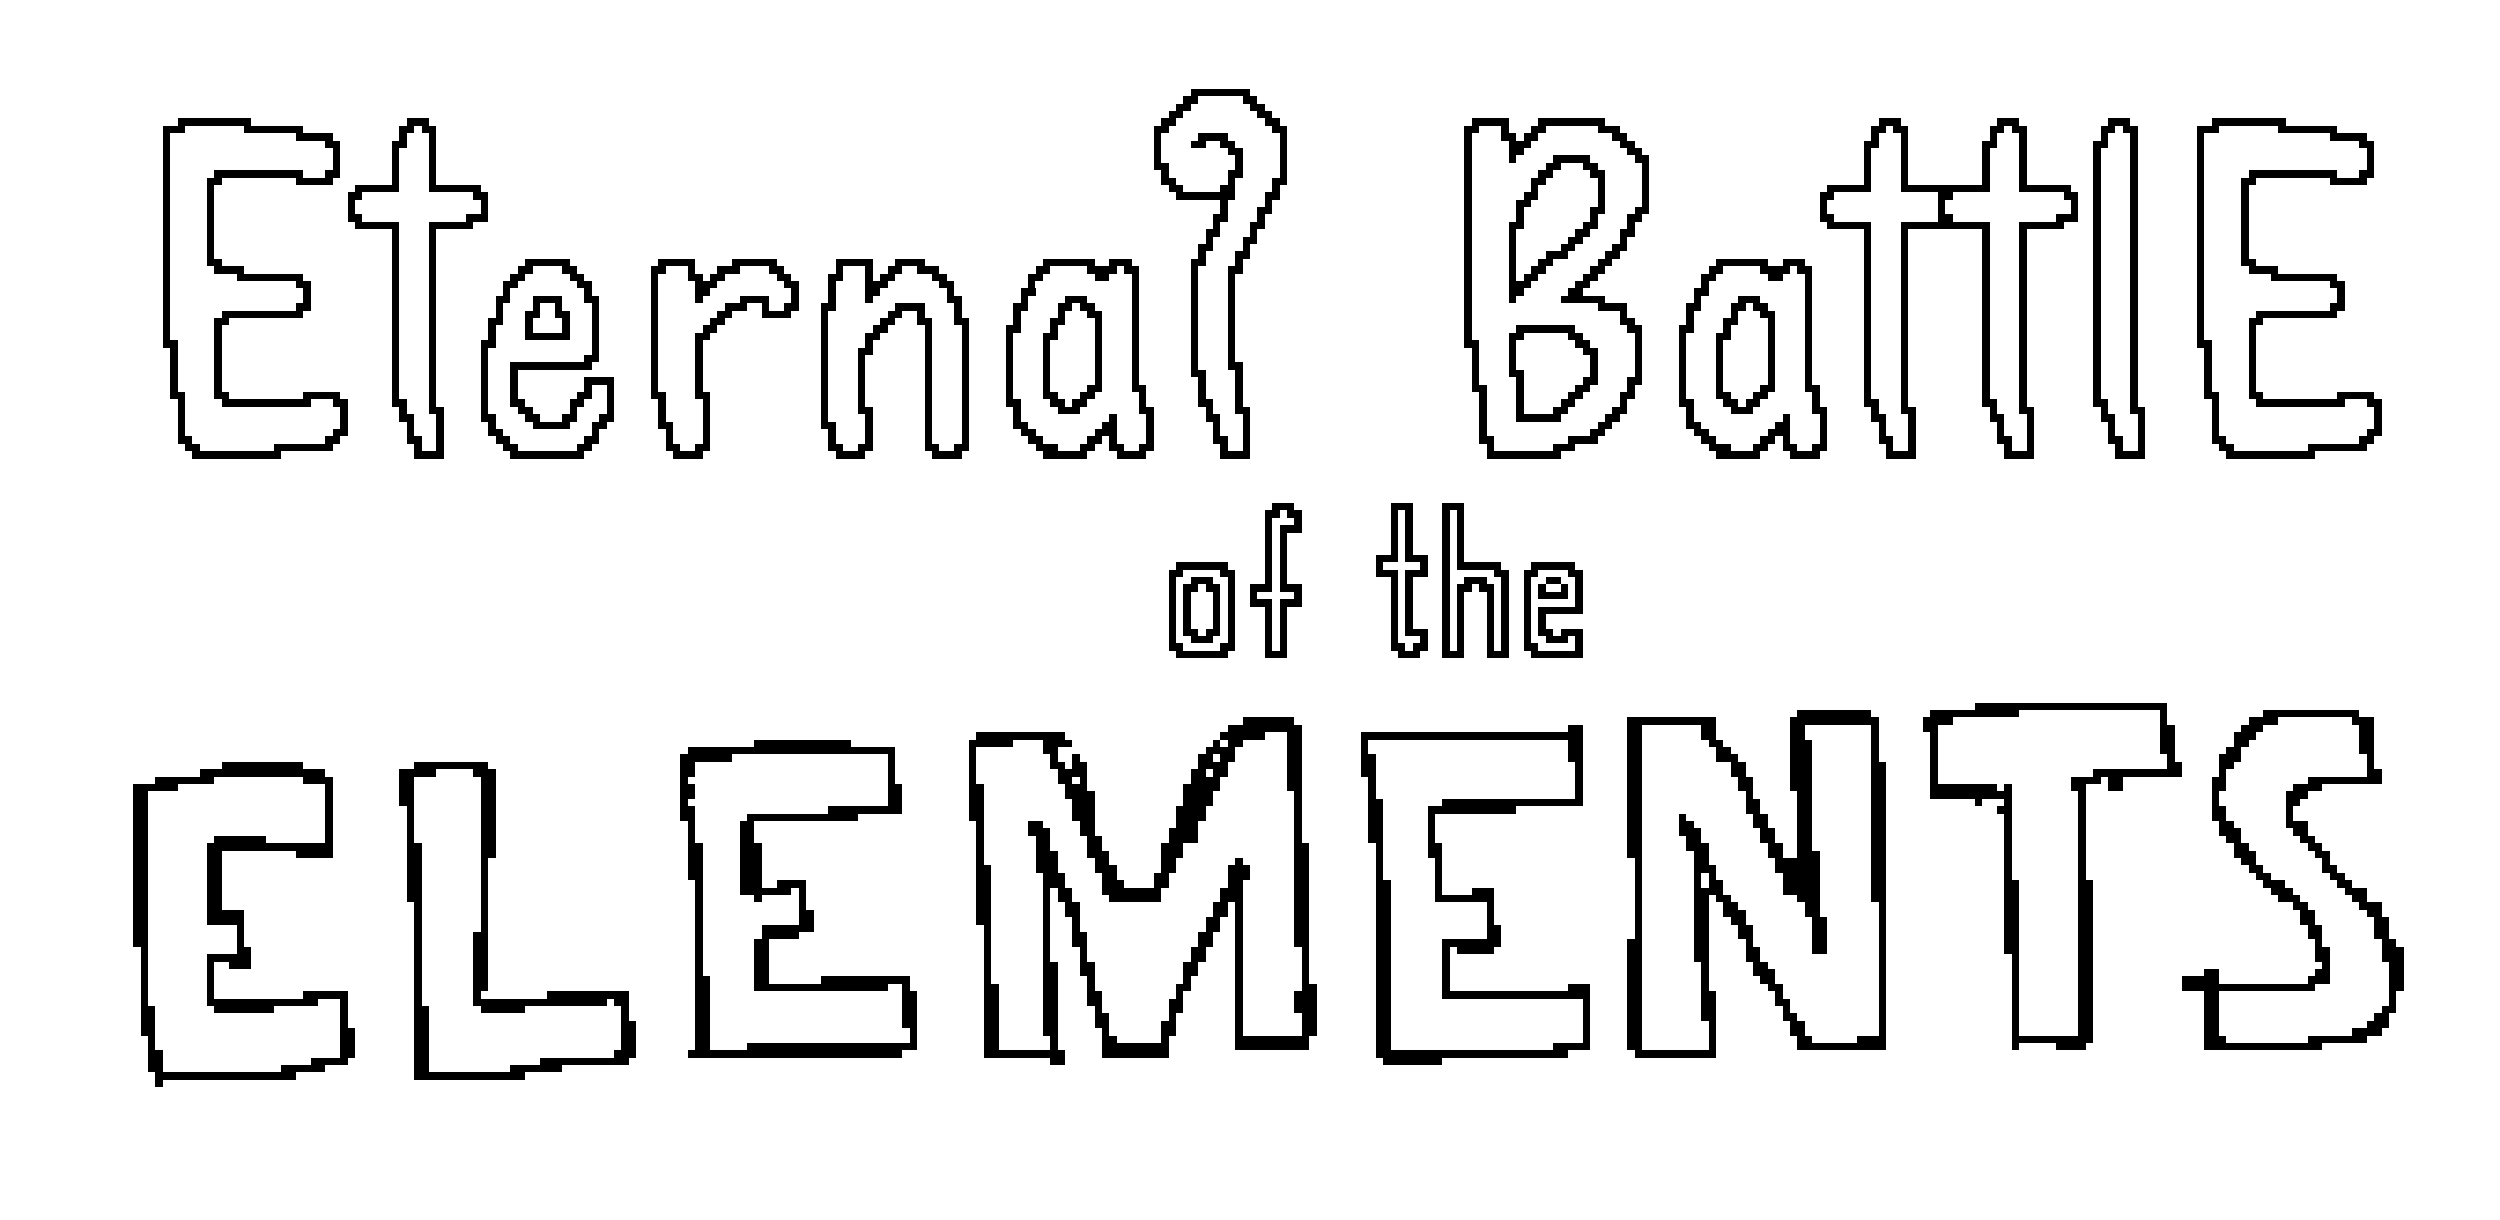 <svg xmlns="http://www.w3.org/2000/svg" viewBox="0 -0.5 338 165" shape-rendering="crispEdges">
<path stroke="#000000" d="M161 12h8M160 13h2M168 13h2M159 14h2M169 14h2M158 15h2M170 15h2M24 16h10M55 16h3M157 16h2M171 16h2M199 16h5M208 16h9M254 16h3M270 16h3M285 16h3M299 16h10M22 17h3M33 17h8M54 17h2M57 17h2M156 17h2M172 17h2M198 17h2M203 17h1M207 17h2M216 17h3M253 17h2M256 17h2M269 17h2M272 17h2M284 17h2M287 17h2M297 17h3M308 17h8M22 18h1M40 18h5M54 18h1M58 18h1M156 18h1M162 18h4M173 18h1M198 18h1M203 18h2M206 18h2M218 18h2M253 18h1M257 18h1M269 18h1M273 18h1M284 18h1M288 18h1M297 18h1M315 18h5M22 19h1M44 19h2M53 19h2M58 19h1M156 19h1M161 19h2M165 19h2M173 19h1M198 19h1M204 19h3M219 19h2M252 19h2M257 19h1M268 19h2M273 19h1M283 19h2M288 19h1M297 19h1M319 19h2M22 20h1M45 20h1M53 20h1M58 20h1M156 20h1M166 20h2M173 20h1M198 20h1M204 20h2M220 20h2M252 20h1M257 20h1M268 20h1M273 20h1M283 20h1M288 20h1M297 20h1M320 20h1M22 21h1M45 21h1M53 21h1M58 21h1M156 21h1M167 21h1M173 21h1M198 21h1M204 21h1M210 21h5M221 21h2M252 21h1M257 21h1M268 21h1M273 21h1M283 21h1M288 21h1M297 21h1M320 21h1M22 22h1M45 22h1M53 22h1M58 22h1M156 22h2M167 22h1M173 22h1M198 22h1M209 22h2M214 22h2M222 22h1M252 22h1M257 22h1M268 22h1M273 22h1M283 22h1M288 22h1M297 22h1M320 22h1M22 23h1M29 23h12M44 23h2M53 23h1M58 23h1M157 23h1M166 23h2M173 23h1M198 23h1M208 23h2M215 23h2M222 23h1M252 23h1M257 23h1M268 23h1M273 23h1M283 23h1M288 23h1M297 23h1M304 23h12M319 23h2M22 24h1M28 24h2M40 24h5M53 24h1M58 24h1M157 24h2M166 24h1M172 24h2M198 24h1M207 24h2M216 24h1M222 24h1M252 24h1M257 24h1M268 24h1M273 24h1M283 24h1M288 24h1M297 24h1M303 24h2M315 24h5M22 25h1M28 25h1M48 25h6M58 25h7M158 25h2M165 25h2M172 25h1M198 25h1M207 25h1M216 25h1M222 25h1M247 25h6M257 25h12M273 25h7M283 25h1M288 25h1M297 25h1M303 25h1M22 26h1M28 26h1M47 26h2M64 26h2M159 26h8M171 26h2M198 26h1M206 26h2M216 26h1M222 26h1M246 26h2M262 26h2M279 26h2M283 26h1M288 26h1M297 26h1M303 26h1M22 27h1M28 27h1M47 27h1M65 27h1M165 27h1M171 27h1M198 27h1M205 27h2M216 27h1M222 27h1M246 27h1M262 27h1M280 27h1M283 27h1M288 27h1M297 27h1M303 27h1M22 28h1M28 28h1M47 28h1M65 28h1M165 28h1M170 28h2M198 28h1M205 28h1M215 28h2M221 28h2M246 28h1M262 28h1M280 28h1M283 28h1M288 28h1M297 28h1M303 28h1M22 29h1M28 29h1M47 29h2M63 29h3M164 29h2M170 29h1M198 29h1M205 29h1M215 29h1M220 29h2M246 29h2M262 29h2M278 29h3M283 29h1M288 29h1M297 29h1M303 29h1M22 30h1M28 30h1M48 30h6M58 30h6M164 30h1M169 30h2M198 30h1M204 30h2M214 30h2M220 30h1M247 30h6M257 30h12M273 30h6M283 30h1M288 30h1M297 30h1M303 30h1M22 31h1M28 31h1M53 31h1M58 31h1M163 31h2M169 31h1M198 31h1M204 31h1M213 31h2M219 31h2M252 31h1M257 31h1M268 31h1M273 31h1M283 31h1M288 31h1M297 31h1M303 31h1M22 32h1M28 32h1M53 32h1M58 32h1M163 32h1M168 32h2M198 32h1M204 32h1M212 32h2M219 32h1M252 32h1M257 32h1M268 32h1M273 32h1M283 32h1M288 32h1M297 32h1M303 32h1M22 33h1M28 33h1M53 33h1M58 33h1M162 33h2M168 33h1M198 33h1M204 33h1M211 33h2M218 33h2M252 33h1M257 33h1M268 33h1M273 33h1M283 33h1M288 33h1M297 33h1M303 33h1M22 34h1M28 34h1M53 34h1M58 34h1M162 34h1M167 34h2M198 34h1M204 34h1M209 34h3M217 34h2M252 34h1M257 34h1M268 34h1M273 34h1M283 34h1M288 34h1M297 34h1M303 34h1M22 35h1M28 35h2M53 35h1M58 35h1M71 35h6M89 35h5M99 35h6M113 35h5M121 35h4M141 35h7M150 35h3M161 35h2M167 35h1M198 35h1M204 35h1M208 35h2M216 35h2M232 35h7M241 35h3M252 35h1M257 35h1M268 35h1M273 35h1M283 35h1M288 35h1M297 35h1M303 35h2M22 36h1M29 36h4M53 36h1M58 36h1M70 36h2M76 36h2M88 36h2M93 36h1M97 36h3M104 36h2M113 36h1M117 36h1M120 36h2M124 36h3M140 36h2M147 36h4M152 36h2M161 36h1M166 36h2M198 36h1M204 36h1M207 36h2M215 36h2M231 36h2M238 36h4M243 36h2M252 36h1M257 36h1M268 36h1M273 36h1M283 36h1M288 36h1M297 36h1M304 36h4M22 37h1M32 37h9M53 37h1M58 37h1M69 37h2M77 37h2M88 37h1M93 37h2M96 37h2M105 37h2M112 37h2M117 37h1M119 37h2M126 37h2M139 37h2M148 37h2M153 37h1M161 37h1M166 37h1M198 37h1M204 37h1M206 37h2M214 37h2M230 37h2M239 37h2M244 37h1M252 37h1M257 37h1M268 37h1M273 37h1M283 37h1M288 37h1M297 37h1M307 37h9M22 38h1M40 38h2M53 38h1M58 38h1M68 38h2M78 38h2M88 38h1M94 38h3M106 38h2M112 38h1M117 38h3M127 38h2M139 38h1M153 38h1M161 38h1M166 38h1M198 38h1M204 38h3M213 38h2M230 38h1M244 38h1M252 38h1M257 38h1M268 38h1M273 38h1M283 38h1M288 38h1M297 38h1M315 38h2M22 39h1M41 39h1M53 39h1M58 39h1M68 39h1M79 39h1M88 39h1M94 39h2M107 39h1M112 39h1M117 39h2M128 39h1M138 39h2M153 39h1M161 39h1M166 39h1M198 39h1M204 39h2M212 39h2M229 39h2M244 39h1M252 39h1M257 39h1M268 39h1M273 39h1M283 39h1M288 39h1M297 39h1M316 39h1M22 40h1M41 40h1M53 40h1M58 40h1M67 40h2M72 40h4M79 40h2M88 40h1M94 40h1M100 40h4M107 40h1M112 40h1M117 40h1M128 40h2M138 40h1M144 40h3M153 40h1M161 40h1M166 40h1M198 40h1M204 40h1M211 40h6M229 40h1M235 40h3M244 40h1M252 40h1M257 40h1M268 40h1M273 40h1M283 40h1M288 40h1M297 40h1M316 40h1M22 41h1M40 41h2M53 41h1M58 41h1M67 41h1M72 41h1M75 41h1M80 41h1M88 41h1M98 41h3M103 41h1M106 41h2M111 41h2M121 41h4M129 41h1M137 41h2M143 41h2M146 41h2M153 41h1M161 41h1M166 41h1M198 41h1M216 41h4M228 41h2M234 41h2M237 41h2M244 41h1M252 41h1M257 41h1M268 41h1M273 41h1M283 41h1M288 41h1M297 41h1M315 41h2M22 42h1M30 42h11M53 42h1M58 42h1M67 42h1M71 42h2M75 42h2M80 42h1M88 42h1M97 42h2M103 42h4M111 42h1M120 42h2M124 42h1M129 42h1M137 42h1M143 42h1M147 42h2M153 42h1M161 42h1M166 42h1M198 42h1M219 42h1M228 42h1M234 42h1M238 42h2M244 42h1M252 42h1M257 42h1M268 42h1M273 42h1M283 42h1M288 42h1M297 42h1M305 42h11M22 43h1M29 43h2M53 43h1M58 43h1M66 43h2M71 43h1M76 43h1M80 43h1M88 43h1M96 43h2M111 43h1M119 43h2M124 43h2M129 43h2M137 43h1M142 43h2M148 43h1M153 43h1M161 43h1M166 43h1M198 43h1M219 43h2M228 43h1M233 43h2M239 43h1M244 43h1M252 43h1M257 43h1M268 43h1M273 43h1M283 43h1M288 43h1M297 43h1M304 43h2M22 44h1M29 44h1M53 44h1M58 44h1M66 44h1M71 44h1M76 44h1M80 44h1M88 44h1M95 44h2M111 44h1M118 44h2M125 44h1M130 44h1M136 44h2M142 44h1M148 44h1M153 44h1M161 44h1M166 44h1M198 44h1M205 44h8M220 44h2M227 44h2M233 44h1M239 44h1M244 44h1M252 44h1M257 44h1M268 44h1M273 44h1M283 44h1M288 44h1M297 44h1M304 44h1M22 45h1M29 45h1M53 45h1M58 45h1M66 45h1M71 45h6M80 45h1M88 45h1M94 45h2M111 45h1M117 45h2M125 45h1M130 45h1M136 45h1M141 45h2M148 45h1M153 45h1M161 45h1M166 45h1M198 45h1M204 45h2M212 45h2M221 45h1M227 45h1M232 45h2M239 45h1M244 45h1M252 45h1M257 45h1M268 45h1M273 45h1M283 45h1M288 45h1M297 45h1M304 45h1M22 46h2M29 46h1M53 46h1M58 46h1M65 46h2M80 46h1M88 46h1M94 46h1M111 46h1M117 46h1M125 46h1M130 46h1M136 46h1M141 46h1M148 46h1M153 46h1M161 46h1M166 46h1M198 46h2M204 46h1M213 46h2M221 46h1M227 46h1M232 46h1M239 46h1M244 46h1M252 46h1M257 46h1M268 46h1M273 46h1M283 46h1M288 46h1M297 46h2M304 46h1M23 47h1M29 47h1M53 47h1M58 47h1M65 47h1M80 47h1M88 47h1M94 47h1M111 47h1M116 47h2M125 47h1M130 47h1M136 47h1M141 47h1M148 47h1M153 47h1M161 47h1M166 47h1M199 47h1M204 47h1M214 47h2M221 47h1M227 47h1M232 47h1M239 47h1M244 47h1M252 47h1M257 47h1M268 47h1M273 47h1M283 47h1M288 47h1M298 47h1M304 47h1M23 48h1M29 48h1M53 48h1M58 48h1M65 48h1M79 48h2M88 48h1M94 48h1M111 48h1M116 48h1M125 48h1M130 48h1M136 48h1M141 48h1M148 48h1M153 48h1M161 48h1M166 48h1M199 48h1M204 48h1M215 48h1M221 48h1M227 48h1M232 48h1M239 48h1M244 48h1M252 48h1M257 48h1M268 48h1M273 48h1M283 48h1M288 48h1M298 48h1M304 48h1M23 49h1M29 49h1M53 49h1M58 49h1M65 49h1M69 49h11M88 49h1M94 49h1M111 49h1M116 49h1M125 49h1M130 49h1M136 49h1M141 49h1M148 49h1M153 49h1M161 49h1M166 49h2M199 49h1M204 49h1M215 49h1M221 49h1M227 49h1M232 49h1M239 49h1M244 49h1M252 49h1M257 49h1M268 49h1M273 49h1M283 49h1M288 49h1M298 49h1M304 49h1M23 50h1M29 50h1M53 50h1M58 50h1M65 50h1M69 50h1M88 50h1M94 50h1M111 50h1M116 50h1M125 50h1M130 50h1M136 50h1M141 50h1M148 50h1M153 50h1M161 50h2M167 50h1M199 50h1M204 50h2M215 50h1M221 50h1M227 50h1M232 50h1M239 50h1M244 50h1M252 50h1M257 50h1M268 50h1M273 50h1M283 50h1M288 50h1M298 50h1M304 50h1M23 51h1M29 51h1M53 51h1M58 51h1M65 51h1M69 51h1M79 51h4M88 51h1M94 51h1M111 51h1M116 51h1M125 51h1M130 51h1M136 51h1M141 51h1M148 51h1M153 51h1M162 51h1M167 51h1M199 51h1M205 51h1M214 51h2M220 51h2M227 51h1M232 51h1M239 51h1M244 51h1M252 51h1M257 51h1M268 51h1M273 51h1M283 51h1M288 51h1M298 51h1M304 51h1M23 52h1M29 52h1M53 52h1M58 52h1M65 52h1M69 52h1M79 52h1M82 52h1M88 52h1M94 52h1M111 52h1M116 52h1M125 52h1M130 52h1M136 52h1M141 52h1M147 52h2M153 52h2M162 52h1M167 52h1M199 52h2M205 52h1M213 52h2M220 52h1M227 52h1M232 52h1M238 52h2M244 52h2M252 52h1M257 52h1M268 52h1M273 52h1M283 52h1M288 52h1M298 52h1M304 52h1M23 53h2M29 53h2M41 53h5M53 53h1M58 53h1M65 53h1M69 53h1M78 53h2M82 53h1M88 53h2M94 53h2M111 53h1M116 53h1M125 53h1M130 53h1M136 53h1M141 53h2M146 53h2M154 53h1M162 53h1M167 53h1M200 53h1M205 53h1M212 53h2M219 53h2M227 53h1M232 53h2M237 53h2M245 53h1M252 53h1M257 53h1M268 53h1M273 53h1M283 53h1M288 53h1M298 53h2M304 53h2M316 53h5M24 54h1M30 54h12M45 54h2M53 54h2M58 54h1M65 54h1M69 54h2M77 54h2M82 54h1M89 54h1M95 54h1M111 54h1M116 54h1M125 54h1M130 54h1M136 54h2M142 54h2M145 54h2M154 54h1M162 54h2M167 54h1M200 54h1M205 54h1M211 54h2M219 54h1M227 54h2M233 54h2M236 54h2M245 54h1M252 54h2M257 54h1M268 54h2M273 54h1M283 54h2M288 54h1M299 54h1M305 54h12M320 54h2M24 55h1M46 55h1M54 55h1M58 55h2M65 55h1M70 55h2M77 55h1M82 55h1M89 55h1M95 55h1M111 55h1M116 55h2M125 55h1M130 55h1M137 55h1M143 55h3M154 55h2M163 55h1M167 55h2M200 55h1M205 55h1M210 55h2M218 55h2M228 55h1M234 55h3M245 55h2M253 55h1M257 55h2M269 55h1M273 55h2M284 55h1M288 55h2M299 55h1M321 55h1M24 56h1M46 56h1M54 56h2M59 56h1M65 56h2M71 56h2M76 56h2M81 56h2M89 56h1M95 56h1M111 56h1M117 56h1M125 56h1M130 56h1M137 56h1M150 56h1M155 56h1M163 56h2M168 56h1M200 56h1M205 56h6M217 56h2M228 56h1M241 56h1M246 56h1M253 56h2M258 56h1M269 56h2M274 56h1M284 56h2M289 56h1M299 56h1M321 56h1M24 57h1M46 57h1M55 57h1M59 57h1M66 57h1M72 57h5M80 57h2M89 57h2M95 57h1M111 57h2M117 57h1M125 57h1M130 57h1M137 57h2M149 57h2M155 57h1M164 57h1M168 57h1M200 57h1M216 57h2M228 57h2M240 57h2M246 57h1M254 57h1M258 57h1M270 57h1M274 57h1M285 57h1M289 57h1M299 57h1M321 57h1M24 58h1M45 58h2M55 58h1M59 58h1M66 58h2M80 58h1M90 58h1M95 58h1M112 58h1M117 58h1M125 58h1M130 58h1M138 58h2M148 58h3M155 58h1M164 58h1M168 58h1M200 58h1M215 58h2M229 58h2M239 58h3M246 58h1M254 58h1M258 58h1M270 58h1M274 58h1M285 58h1M289 58h1M299 58h1M320 58h2M24 59h2M44 59h2M55 59h2M59 59h1M67 59h2M79 59h2M90 59h1M95 59h1M112 59h1M117 59h1M125 59h1M130 59h1M139 59h2M147 59h2M150 59h1M155 59h1M164 59h2M168 59h1M200 59h2M212 59h4M230 59h2M238 59h2M241 59h1M246 59h1M254 59h2M258 59h1M270 59h2M274 59h1M285 59h2M289 59h1M299 59h2M319 59h2M25 60h2M37 60h8M56 60h1M59 60h1M68 60h2M78 60h2M90 60h2M94 60h2M112 60h2M116 60h2M125 60h2M129 60h2M140 60h3M146 60h2M150 60h2M154 60h2M165 60h1M168 60h1M201 60h1M210 60h3M231 60h3M237 60h2M241 60h2M245 60h2M255 60h1M258 60h1M271 60h1M274 60h1M286 60h1M289 60h1M300 60h2M312 60h8M26 61h12M56 61h4M69 61h10M91 61h4M113 61h4M126 61h4M141 61h6M151 61h4M165 61h4M201 61h10M232 61h6M242 61h4M255 61h4M271 61h4M286 61h4M301 61h12M172 68h3M188 68h3M195 68h3M171 69h2M174 69h2M188 69h1M190 69h1M195 69h1M197 69h1M171 70h1M175 70h1M188 70h1M190 70h1M195 70h1M197 70h1M171 71h1M173 71h3M188 71h1M190 71h1M195 71h1M197 71h1M171 72h1M173 72h1M188 72h1M190 72h1M195 72h1M197 72h1M171 73h1M173 73h1M188 73h1M190 73h1M195 73h1M197 73h1M171 74h1M173 74h1M188 74h1M190 74h1M195 74h1M197 74h1M171 75h1M173 75h1M186 75h3M190 75h3M195 75h1M197 75h1M159 76h7M171 76h1M173 76h1M186 76h1M192 76h1M195 76h1M197 76h6M207 76h6M158 77h2M165 77h2M171 77h1M173 77h1M186 77h3M190 77h3M195 77h1M202 77h2M206 77h2M212 77h2M158 78h1M161 78h3M166 78h1M171 78h1M173 78h1M188 78h1M190 78h1M195 78h1M198 78h3M203 78h1M206 78h1M209 78h2M213 78h1M158 79h1M160 79h2M163 79h2M166 79h1M169 79h3M173 79h3M188 79h1M190 79h1M195 79h1M197 79h2M200 79h2M203 79h1M206 79h1M208 79h1M211 79h1M213 79h1M158 80h1M160 80h1M164 80h1M166 80h1M169 80h1M175 80h1M188 80h1M190 80h1M195 80h1M197 80h1M201 80h1M203 80h1M206 80h1M208 80h4M213 80h1M158 81h1M160 81h1M164 81h1M166 81h1M169 81h3M173 81h3M188 81h1M190 81h1M195 81h1M197 81h1M201 81h1M203 81h1M206 81h1M213 81h1M158 82h1M160 82h1M164 82h1M166 82h1M171 82h1M173 82h1M188 82h1M190 82h1M195 82h1M197 82h1M201 82h1M203 82h1M206 82h1M208 82h6M158 83h1M160 83h1M164 83h1M166 83h1M171 83h1M173 83h1M188 83h1M190 83h1M195 83h1M197 83h1M201 83h1M203 83h1M206 83h1M208 83h1M158 84h1M160 84h1M164 84h1M166 84h1M171 84h1M173 84h1M188 84h1M190 84h1M195 84h1M197 84h1M201 84h1M203 84h1M206 84h1M208 84h1M158 85h1M160 85h2M163 85h2M166 85h1M171 85h1M173 85h1M188 85h1M190 85h3M195 85h1M197 85h1M201 85h1M203 85h1M206 85h1M208 85h2M211 85h3M158 86h1M161 86h3M166 86h1M171 86h1M173 86h1M188 86h1M192 86h1M195 86h1M197 86h1M201 86h1M203 86h1M206 86h1M209 86h3M213 86h1M158 87h2M165 87h2M171 87h1M173 87h1M188 87h2M191 87h2M195 87h1M197 87h1M201 87h1M203 87h1M206 87h2M213 87h1M159 88h7M171 88h3M189 88h3M195 88h3M201 88h3M207 88h7M267 95h26M243 96h10M261 96h12M292 96h1M306 96h13M168 97h7M220 97h12M242 97h12M260 97h4M292 97h1M304 97h4M318 97h3M166 98h10M212 98h2M220 98h2M230 98h2M242 98h2M253 98h1M260 98h2M292 98h2M303 98h3M319 98h2M132 99h12M165 99h6M174 99h2M184 99h30M220 99h2M230 99h2M242 99h2M253 99h1M261 99h1M292 99h2M302 99h3M319 99h2M102 100h13M131 100h6M141 100h4M164 100h1M166 100h2M174 100h2M184 100h1M212 100h2M220 100h2M231 100h2M242 100h3M253 100h1M261 100h1M292 100h2M302 100h2M319 100h2M93 101h28M131 101h1M141 101h2M163 101h4M174 101h2M184 101h1M212 101h2M220 101h2M232 101h2M242 101h3M253 101h1M261 101h1M292 101h2M301 101h2M319 101h2M92 102h7M120 102h1M131 102h1M142 102h1M145 102h1M162 102h2M165 102h2M174 102h2M184 102h2M212 102h2M220 102h2M232 102h3M242 102h3M253 102h1M261 102h1M293 102h1M300 102h3M320 102h1M30 103h11M56 103h10M92 103h2M120 103h1M131 103h1M142 103h2M145 103h2M162 103h4M174 103h2M184 103h2M213 103h1M220 103h2M234 103h2M242 103h3M253 103h2M261 103h1M293 103h2M300 103h2M320 103h1M27 104h17M54 104h5M64 104h3M92 104h2M120 104h1M131 104h1M143 104h4M161 104h2M164 104h2M174 104h2M184 104h2M213 104h1M220 104h2M234 104h2M242 104h3M253 104h2M261 104h1M283 104h12M300 104h1M320 104h2M21 105h8M41 105h4M54 105h2M65 105h2M92 105h1M120 105h1M131 105h1M143 105h2M146 105h1M161 105h4M174 105h2M185 105h1M213 105h1M220 105h2M235 105h2M242 105h3M253 105h2M261 105h1M280 105h4M285 105h2M299 105h2M312 105h10M18 106h6M44 106h1M54 106h2M65 106h2M92 106h2M120 106h2M131 106h2M144 106h3M160 106h5M174 106h2M185 106h1M213 106h1M220 106h2M235 106h2M242 106h3M253 106h2M261 106h9M271 106h1M280 106h2M285 106h2M299 106h2M310 106h4M18 107h2M44 107h1M54 107h2M65 107h2M92 107h2M120 107h2M131 107h2M144 107h4M160 107h4M175 107h1M185 107h1M213 107h1M220 107h2M236 107h1M243 107h2M253 107h2M261 107h11M281 107h1M299 107h1M309 107h3M18 108h2M44 108h1M54 108h2M65 108h2M92 108h1M120 108h2M131 108h2M145 108h3M160 108h4M175 108h1M185 108h2M195 108h19M220 108h2M236 108h2M243 108h2M253 108h2M267 108h1M271 108h1M281 108h1M299 108h1M309 108h2M18 109h2M44 109h1M55 109h1M65 109h2M92 109h2M112 109h10M131 109h2M145 109h3M159 109h4M175 109h1M185 109h2M193 109h12M220 109h2M236 109h2M243 109h2M253 109h2M270 109h2M281 109h1M299 109h2M309 109h1M18 110h2M44 110h1M55 110h1M65 110h2M92 110h2M101 110h15M131 110h2M145 110h3M159 110h4M175 110h1M185 110h2M193 110h1M220 110h2M227 110h1M237 110h2M243 110h2M253 110h2M271 110h1M281 110h1M299 110h2M309 110h1M18 111h2M44 111h1M55 111h1M65 111h2M93 111h1M100 111h2M132 111h1M139 111h2M146 111h2M159 111h3M175 111h1M185 111h2M193 111h1M220 111h2M227 111h2M237 111h2M243 111h2M253 111h2M271 111h1M281 111h1M300 111h2M309 111h3M18 112h2M44 112h1M55 112h1M65 112h2M93 112h1M100 112h2M132 112h1M139 112h3M146 112h2M158 112h4M175 112h1M185 112h2M193 112h1M220 112h2M227 112h3M238 112h2M243 112h2M253 112h2M271 112h1M281 112h1M300 112h3M310 112h2M18 113h2M29 113h7M44 113h1M55 113h1M65 113h2M93 113h1M100 113h2M132 113h1M140 113h2M147 113h2M158 113h4M175 113h1M185 113h2M193 113h1M220 113h2M228 113h2M238 113h2M243 113h2M253 113h2M271 113h1M281 113h1M301 113h2M311 113h2M18 114h2M28 114h17M55 114h2M65 114h2M93 114h2M100 114h3M132 114h1M140 114h2M147 114h2M157 114h3M175 114h2M186 114h1M193 114h2M220 114h2M228 114h3M239 114h2M243 114h2M253 114h2M271 114h1M281 114h1M302 114h2M312 114h2M18 115h2M28 115h2M40 115h5M55 115h2M65 115h2M93 115h2M100 115h3M132 115h1M140 115h3M147 115h3M157 115h3M175 115h2M186 115h1M193 115h2M220 115h2M229 115h2M239 115h2M243 115h3M253 115h2M271 115h1M281 115h1M302 115h3M313 115h2M18 116h2M28 116h2M55 116h2M65 116h1M93 116h2M100 116h3M132 116h1M140 116h3M148 116h2M157 116h2M167 116h1M175 116h2M186 116h1M194 116h1M221 116h1M229 116h2M240 116h6M253 116h2M271 116h1M281 116h1M303 116h2M314 116h1M18 117h2M28 117h2M55 117h2M65 117h1M93 117h2M100 117h3M132 117h2M140 117h3M148 117h3M157 117h2M166 117h3M175 117h2M186 117h1M194 117h1M221 117h1M229 117h3M240 117h6M253 117h2M271 117h1M281 117h1M304 117h2M314 117h2M18 118h2M28 118h2M55 118h2M65 118h1M93 118h2M100 118h3M132 118h2M141 118h3M149 118h2M156 118h2M166 118h3M175 118h2M186 118h1M194 118h1M221 118h1M229 118h1M231 118h1M241 118h5M253 118h2M271 118h1M281 118h1M305 118h2M315 118h2M18 119h2M28 119h2M55 119h2M65 119h1M94 119h1M100 119h3M105 119h4M132 119h2M141 119h3M149 119h3M156 119h2M166 119h2M175 119h2M186 119h2M194 119h1M221 119h1M229 119h1M231 119h2M241 119h5M253 119h2M271 119h2M281 119h2M306 119h3M316 119h2M18 120h2M28 120h2M55 120h2M65 120h1M94 120h1M100 120h7M108 120h1M132 120h2M141 120h1M143 120h2M149 120h8M165 120h3M175 120h2M186 120h2M194 120h1M199 120h3M221 120h1M229 120h4M241 120h5M253 120h2M271 120h2M281 120h2M307 120h3M317 120h3M18 121h2M28 121h2M55 121h2M65 121h1M94 121h1M102 121h1M108 121h1M132 121h2M141 121h1M143 121h2M150 121h7M165 121h3M175 121h2M186 121h2M194 121h8M221 121h1M229 121h2M232 121h2M243 121h3M253 121h2M271 121h2M281 121h2M308 121h3M318 121h2M18 122h2M28 122h2M56 122h1M65 122h1M94 122h1M108 122h1M132 122h2M141 122h1M144 122h2M164 122h2M167 122h1M175 122h2M186 122h2M201 122h1M221 122h1M229 122h2M233 122h2M244 122h2M254 122h1M271 122h2M281 122h2M310 122h2M319 122h3M18 123h2M28 123h5M56 123h1M65 123h1M94 123h1M108 123h2M132 123h2M141 123h1M144 123h2M164 123h2M167 123h1M175 123h2M186 123h2M201 123h1M221 123h1M229 123h2M233 123h3M244 123h2M254 123h1M271 123h2M281 123h2M311 123h2M320 123h2M18 124h2M28 124h5M56 124h1M65 124h1M94 124h1M108 124h2M132 124h2M141 124h1M145 124h1M163 124h2M167 124h1M175 124h2M186 124h2M201 124h1M221 124h1M229 124h2M234 124h2M245 124h2M254 124h1M271 124h2M281 124h2M311 124h2M321 124h2M18 125h2M32 125h1M56 125h1M65 125h1M94 125h1M103 125h7M133 125h1M141 125h1M145 125h1M163 125h2M167 125h1M175 125h2M186 125h2M201 125h2M221 125h1M229 125h2M235 125h2M245 125h2M254 125h1M271 125h2M281 125h2M312 125h2M321 125h2M18 126h2M32 126h1M56 126h1M64 126h2M94 126h1M103 126h5M133 126h1M141 126h1M145 126h2M162 126h2M167 126h1M175 126h2M186 126h2M201 126h2M221 126h1M229 126h2M235 126h2M245 126h2M254 126h1M271 126h2M281 126h2M312 126h2M321 126h2M18 127h2M32 127h1M56 127h1M64 127h2M94 127h1M102 127h2M133 127h1M141 127h1M145 127h2M162 127h2M167 127h1M175 127h2M186 127h2M195 127h8M220 127h2M229 127h2M236 127h1M245 127h2M254 127h1M271 127h2M281 127h2M313 127h1M322 127h2M19 128h1M32 128h2M56 128h1M64 128h2M94 128h1M102 128h2M133 128h1M141 128h1M146 128h1M161 128h2M167 128h1M176 128h1M186 128h2M195 128h1M197 128h5M220 128h2M229 128h2M236 128h2M245 128h2M254 128h1M271 128h2M281 128h2M313 128h2M322 128h3M19 129h1M28 129h6M56 129h1M64 129h2M94 129h1M102 129h2M133 129h1M141 129h1M146 129h1M161 129h2M167 129h1M176 129h1M186 129h2M195 129h1M220 129h2M229 129h2M236 129h2M254 129h1M272 129h1M281 129h2M313 129h2M322 129h3M19 130h1M28 130h1M31 130h3M56 130h1M64 130h2M94 130h1M102 130h2M133 130h1M141 130h2M146 130h2M160 130h2M167 130h1M176 130h1M186 130h2M195 130h1M220 130h2M230 130h1M237 130h2M254 130h1M272 130h1M281 130h2M314 130h1M323 130h2M19 131h1M28 131h1M56 131h1M64 131h2M94 131h1M102 131h2M133 131h1M141 131h2M146 131h2M160 131h2M167 131h1M176 131h1M186 131h2M195 131h1M220 131h2M230 131h1M237 131h3M254 131h1M272 131h1M281 131h2M298 131h2M313 131h2M323 131h2M19 132h1M28 132h1M56 132h1M64 132h2M94 132h2M102 132h2M111 132h12M133 132h1M141 132h2M147 132h1M160 132h1M167 132h1M176 132h1M186 132h2M195 132h1M220 132h2M230 132h1M238 132h2M254 132h1M272 132h1M281 132h2M295 132h5M312 132h3M323 132h2M19 133h1M28 133h1M56 133h1M64 133h2M94 133h2M102 133h18M122 133h1M133 133h2M141 133h2M147 133h1M159 133h2M167 133h1M176 133h2M186 133h2M195 133h1M212 133h3M220 133h2M230 133h1M239 133h2M254 133h1M272 133h1M281 133h2M295 133h18M323 133h2M19 134h1M28 134h1M41 134h6M56 134h1M64 134h1M74 134h11M94 134h2M122 134h2M133 134h2M141 134h2M147 134h2M159 134h1M167 134h1M175 134h3M186 134h2M195 134h20M220 134h2M230 134h2M240 134h1M254 134h1M272 134h1M281 134h2M298 134h2M323 134h1M19 135h1M28 135h15M46 135h1M56 135h1M64 135h18M83 135h2M94 135h2M122 135h2M133 135h2M141 135h2M147 135h2M158 135h2M167 135h1M175 135h3M186 135h2M214 135h1M220 135h2M230 135h2M240 135h2M254 135h1M272 135h1M281 135h2M298 135h2M323 135h1M19 136h2M29 136h8M46 136h1M56 136h2M65 136h6M84 136h1M94 136h2M122 136h2M133 136h2M141 136h2M148 136h1M158 136h2M167 136h1M175 136h3M186 136h2M214 136h1M220 136h2M230 136h2M241 136h1M254 136h1M272 136h1M281 136h2M298 136h2M322 136h2M19 137h2M46 137h1M56 137h2M84 137h1M94 137h2M122 137h2M133 137h2M141 137h2M148 137h2M158 137h1M167 137h1M176 137h2M186 137h2M214 137h1M220 137h2M230 137h2M241 137h2M254 137h1M272 137h1M281 137h2M298 137h2M321 137h2M19 138h2M46 138h1M56 138h2M84 138h2M94 138h2M122 138h2M133 138h2M141 138h2M148 138h2M157 138h2M167 138h1M176 138h2M186 138h2M214 138h1M220 138h2M231 138h1M242 138h2M254 138h1M272 138h1M281 138h2M298 138h2M320 138h3M19 139h2M46 139h2M56 139h2M84 139h2M94 139h2M123 139h1M133 139h2M141 139h2M149 139h1M157 139h2M167 139h1M176 139h2M186 139h2M214 139h1M220 139h2M231 139h1M242 139h2M254 139h1M272 139h1M281 139h2M298 139h2M318 139h4M20 140h1M46 140h2M56 140h2M84 140h2M94 140h2M123 140h1M133 140h2M142 140h1M149 140h2M157 140h1M167 140h10M186 140h2M214 140h1M220 140h2M231 140h1M243 140h2M251 140h4M272 140h11M298 140h3M312 140h8M20 141h1M46 141h2M56 141h2M84 141h2M94 141h2M101 141h23M133 141h2M142 141h1M149 141h9M167 141h10M186 141h2M210 141h5M220 141h2M231 141h1M243 141h12M272 141h1M278 141h4M298 141h16M20 142h2M46 142h2M56 142h2M83 142h3M93 142h29M133 142h11M149 142h9M186 142h26M221 142h11M20 143h2M42 143h5M56 143h2M73 143h12M142 143h2M187 143h8M20 144h2M38 144h6M56 144h2M69 144h7M21 145h19M56 145h15M21 146h1" />
</svg>